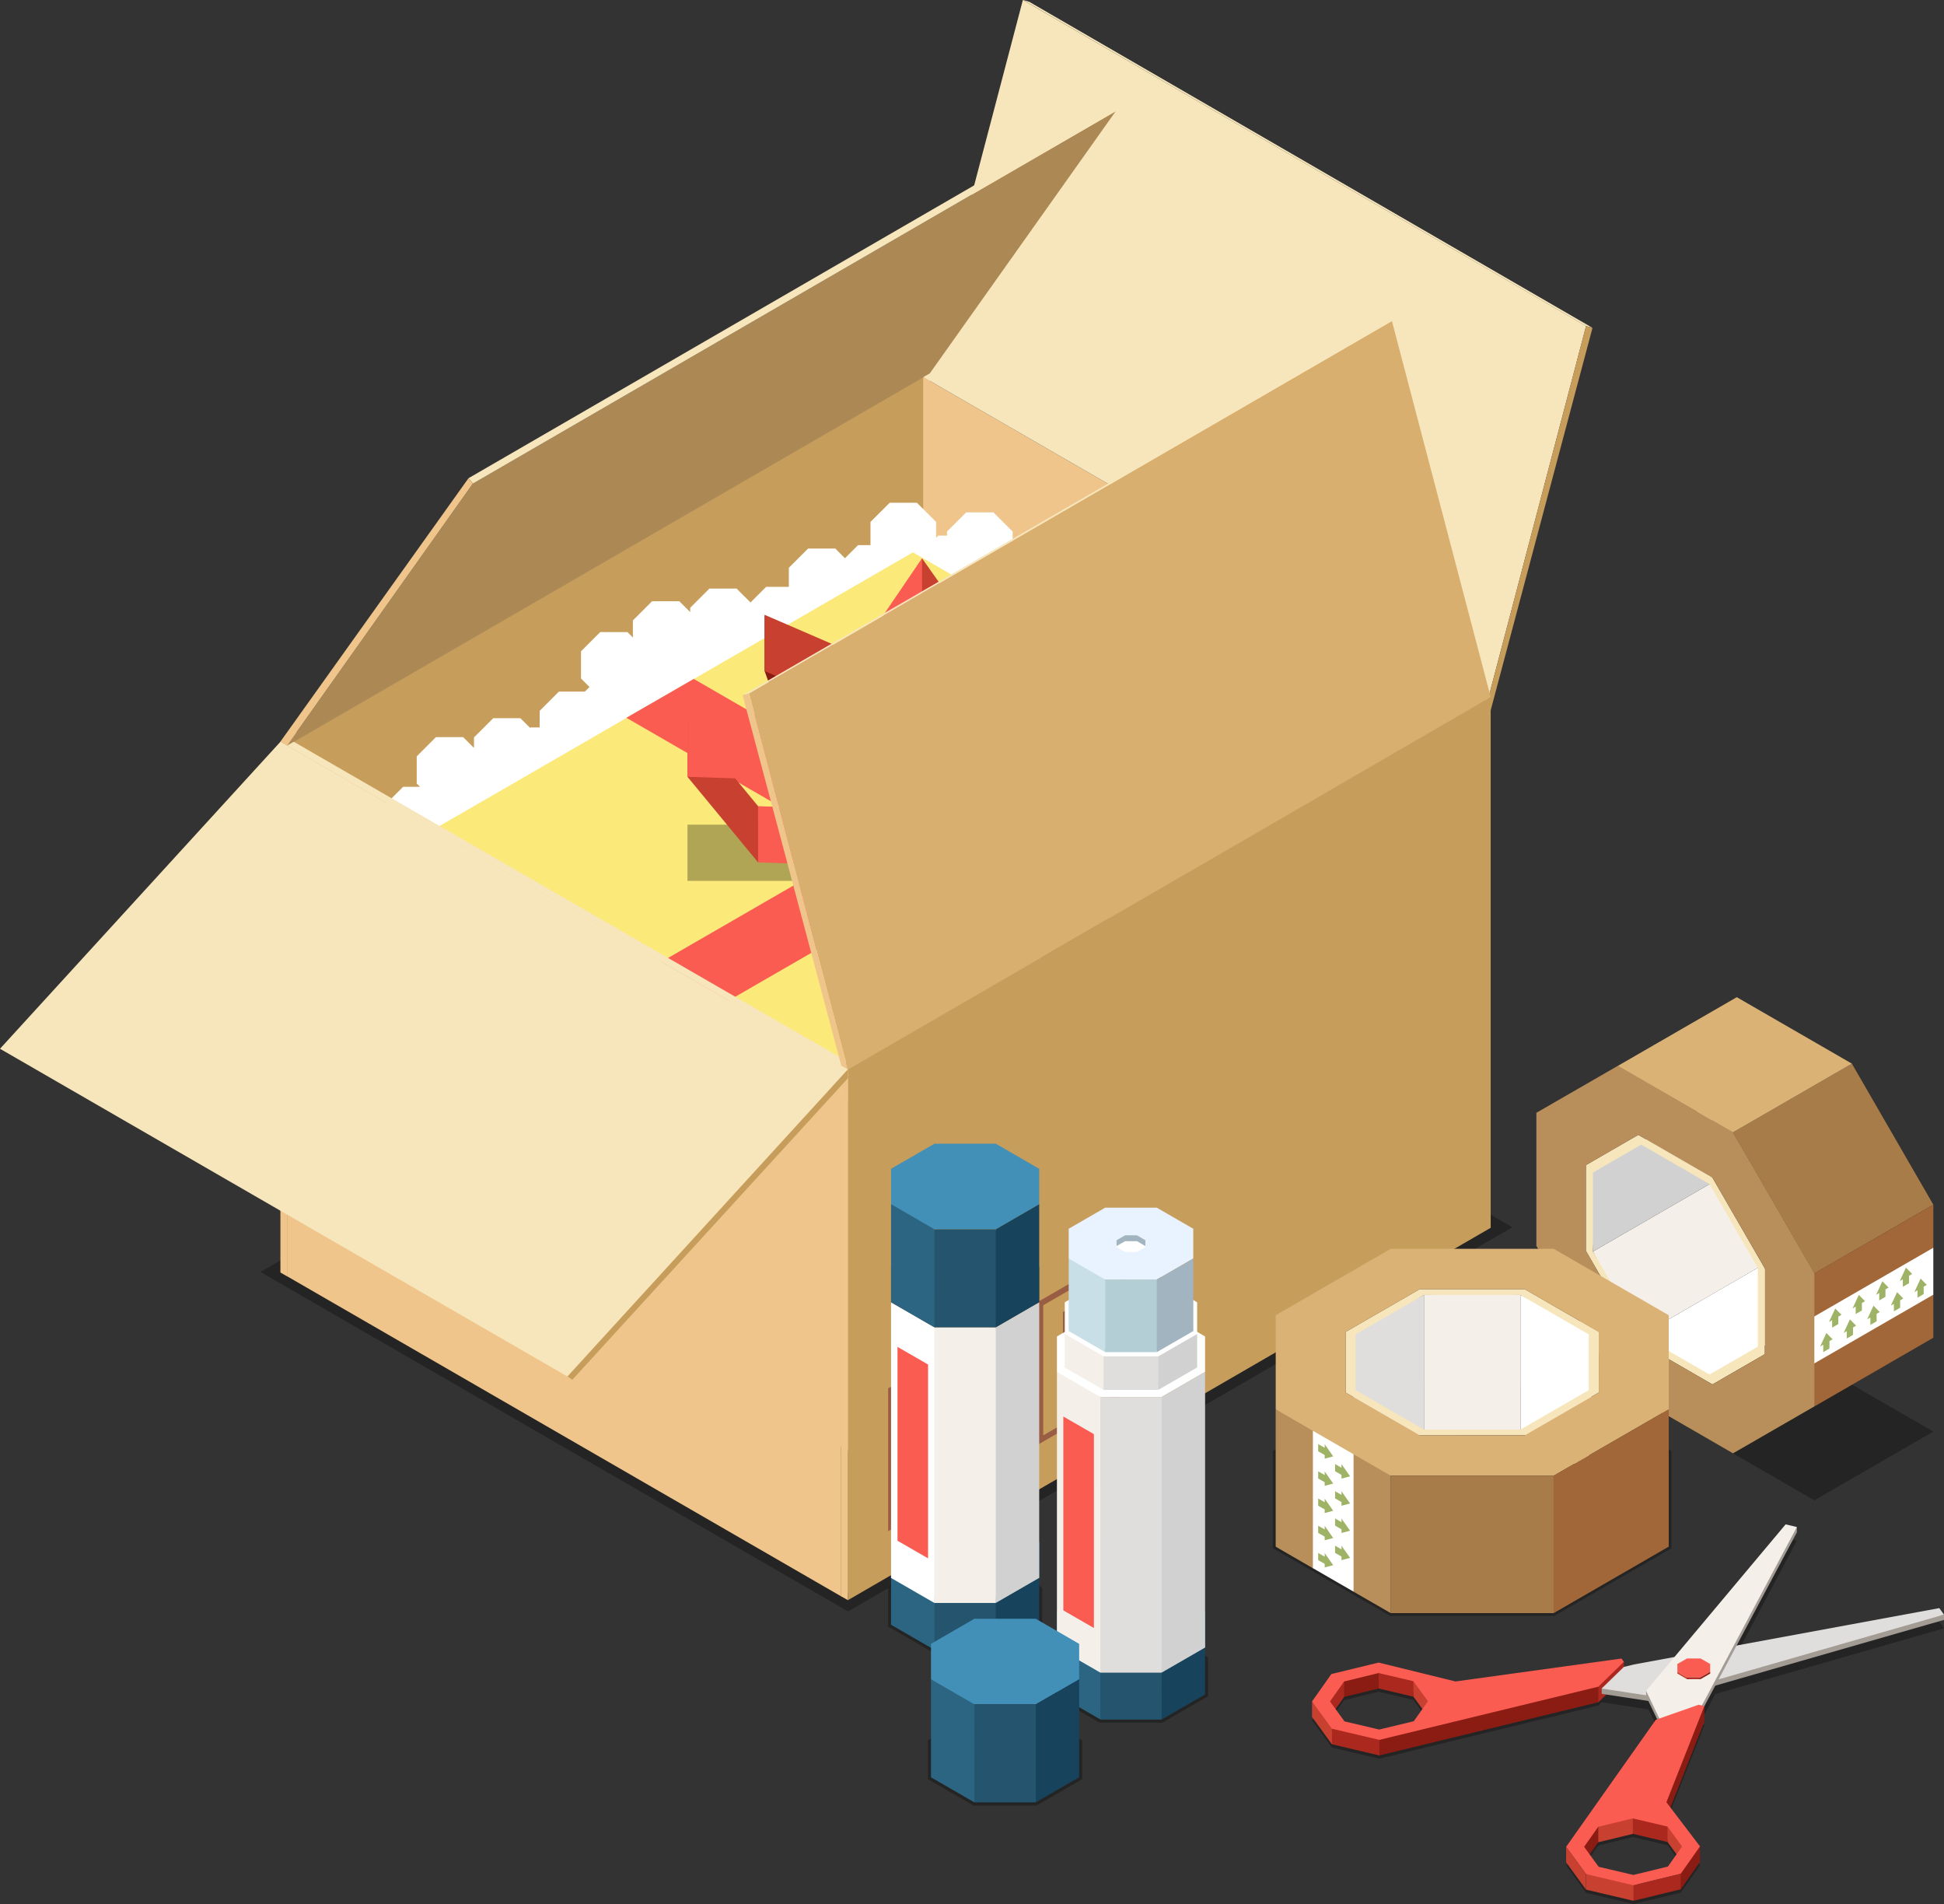 <svg xmlns="http://www.w3.org/2000/svg" viewBox="0 0 114.47 112.093">
  <rect x="0" y="0" width="114.47" height="112.093" fill="#333333" stroke="none"/>
  <g id="Browse_brands_Business_supplies_icon" data-name="Browse brands/Business supplies icon" transform="translate(-661.571 -182.328)">
    <g id="Group_1457" data-name="Group 1457" transform="translate(738.828 272.068)">
      <path id="Path_3832" data-name="Path 3832" d="M807.427,334.624l13.465-3.87-.277-.38L808.5,332.609l3.728-7.008-.662-.156-6.542,7.8-2.388.441-.593.144-.142-.195-9.774,1.353L787.6,333.88l-2.781.675-1.139,1.613,1.17,1.606,2.794.657,12.895-3.132.2-.191,2.752.421.768,1.6h0l-.329.115-5.28,7.479,1.17,1.605,2.793.658,2.781-.675,1.139-1.613-1.979-2.6,2.234-5.658-.338-.08.242-.344Zm-17.755,2.7-2.034.495-2.045-.482-.855-1.174.833-1.181,2.034-.494,2.044.481.856,1.175Zm14.941,6.2.856,1.174-.833,1.181-2.034.494-2.044-.481-.856-1.176.833-1.179,2.034-.494Z" transform="translate(-783.679 -324.636)" opacity="0.3"/>
      <g id="Group_1452" data-name="Group 1452" transform="translate(0 7.899)">
        <path id="Path_3833" data-name="Path 3833" d="M784.849,343.166l-1.17-1.605v-.914l1.485,1.555Z" transform="translate(-783.679 -338.119)" fill="#c84030"/>
        <path id="Path_3834" data-name="Path 3834" d="M788.9,343.533l-3.368-.349v.914l2.794.657Z" transform="translate(-784.358 -339.051)" fill="#ab281f"/>
        <path id="Path_3835" data-name="Path 3835" d="M811.456,337.871l-1.5,1.465-.642-.914,2.147-1.465Z" transform="translate(-793.093 -336.763)" fill="#ab281f"/>
        <path id="Path_3836" data-name="Path 3836" d="M802.839,340.186l-12.895,3.133V342.4l8.243-2.394,4.652-.737Z" transform="translate(-785.98 -337.614)" fill="#8a1c14"/>
        <path id="Path_3837" data-name="Path 3837" d="M788.583,338.737l-2.034.495-.2-1.113,2.4-.592Z" transform="translate(-784.658 -336.973)" fill="#8a1c14"/>
        <path id="Path_3838" data-name="Path 3838" d="M786,339.691l-.833,1.179-.316-.911L786,338.776Z" transform="translate(-784.11 -337.431)" fill="#ab281f"/>
        <path id="Path_3839" data-name="Path 3839" d="M793.719,340.424l-.654-.9-.084-1.16,1.182,1.357Z" transform="translate(-787.095 -337.281)" fill="#c84030"/>
        <path id="Path_3840" data-name="Path 3840" d="M791.926,339.351l-2.044-.482v-.983l2.044.313Z" transform="translate(-785.957 -337.105)" fill="#ab281f"/>
        <path id="Path_3841" data-name="Path 3841" d="M802.042,336.844l-.142-.193L792.127,338l-4.528-1.112-2.781.676-1.139,1.613,1.17,1.605,2.794.656,12.895-3.131Zm-14.405,3.987-2.045-.481-.855-1.174L785.57,338l2.034-.495,2.044.48.856,1.176-.833,1.179Z" transform="translate(-783.679 -336.651)" fill="#fa5c52"/>
      </g>
      <path id="Path_3842" data-name="Path 3842" d="M819.332,337.283l.279-.4-.287-.393-.684-.161-.682.165-.279.4.287.393.685.163Z" transform="translate(-796.167 -328.635)" fill="#c84030"/>
      <g id="Group_1453" data-name="Group 1453" transform="translate(17.055 4.93)">
        <path id="Path_3843" data-name="Path 3843" d="M830.793,332.559v.313l-16.884,4.853-3.273-.5v-.313l1.9-1.1Z" transform="translate(-810.635 -332.179)" fill="#a39c95"/>
        <path id="Path_3844" data-name="Path 3844" d="M830.515,331.958l.277.38-16.884,4.853-3.273-.5,1.308-1.272.593-.144Z" transform="translate(-810.635 -331.958)" fill="#e0dedc"/>
      </g>
      <g id="Group_1454" data-name="Group 1454" transform="translate(19.672)">
        <path id="Path_3845" data-name="Path 3845" d="M823.648,324.727v-.313l-8.53,9.568-.348.077v.313l.9,1.884,2.19-.769.243-.344Z" transform="translate(-814.771 -324.257)" fill="#a39c95"/>
        <path id="Path_3846" data-name="Path 3846" d="M823.648,324.323l-.662-.157-8.215,9.8.9,1.884,2.19-.77.243-.343Z" transform="translate(-814.771 -324.166)" fill="#f4efe9"/>
      </g>
      <g id="Group_1455" data-name="Group 1455" transform="translate(21.512 7.893)">
        <path id="Path_3847" data-name="Path 3847" d="M819.047,336.643h-.8l-.565.326v.462l.565.327h.8l.565-.327v-.462Z" transform="translate(-817.68 -336.642)" fill="#fa5c52"/>
        <path id="Path_3848" data-name="Path 3848" d="M820.3,337.989l-.565.328-.186-.032.186-.07.565-.327Z" transform="translate(-818.365 -337.1)" fill="#8a1c14"/>
        <path id="Path_3849" data-name="Path 3849" d="M818.245,338.317l-.565-.328v-.1l.565.327.324.07Z" transform="translate(-817.68 -337.1)" fill="#c84030"/>
        <rect id="Rectangle_141" data-name="Rectangle 141" width="0.801" height="0.102" transform="translate(0.565 1.115)" fill="#ab281f"/>
      </g>
      <g id="Group_1456" data-name="Group 1456" transform="translate(14.964 10.618)">
        <path id="Path_3850" data-name="Path 3850" d="M818.64,341.989l-2.234,5.658-.441-1.032,2.675-5.54Z" transform="translate(-810.502 -340.995)" fill="#8a1c14"/>
        <path id="Path_3851" data-name="Path 3851" d="M809.687,353.042l-.833,1.18-.256-.911,1.278-1.48Z" transform="translate(-807.796 -344.946)" fill="#8a1c14"/>
        <path id="Path_3852" data-name="Path 3852" d="M817.526,354.2l-.856-1.175-.163-1.2,1.4,1.3Z" transform="translate(-810.701 -344.946)" fill="#c84030"/>
        <path id="Path_3853" data-name="Path 3853" d="M815.451,351.847l-.871-.648-1.393-.1.219,1.18,2.044.48Z" transform="translate(-809.482 -344.678)" fill="#ab281f"/>
        <path id="Path_3854" data-name="Path 3854" d="M812.353,352.281l-2.034.493v-.914l1.126-.758.908.264Z" transform="translate(-808.428 -344.678)" fill="#c84030"/>
        <path id="Path_3855" data-name="Path 3855" d="M818.942,355.044l-1.139,1.614-.321-.989,1.46-1.539Z" transform="translate(-811.06 -345.79)" fill="#8a1c14"/>
        <path id="Path_3856" data-name="Path 3856" d="M811.974,358.279l-2.794-.657v-.914l3.064.473Z" transform="translate(-808.01 -346.737)" fill="#c84030"/>
        <path id="Path_3857" data-name="Path 3857" d="M812.611,341.834l-5.281,7.48,1.17,1.606,2.793.657,2.781-.676,1.139-1.613-1.979-2.6,2.234-5.658-.339-.08Zm-3.39,6.3,2.034-.493,2.044.481.856,1.174-.833,1.18-2.034.494-2.044-.481-.856-1.176Z" transform="translate(-807.331 -340.949)" fill="#fa5c52"/>
        <path id="Path_3858" data-name="Path 3858" d="M816.376,357.594l-2.781.675v-.914l2.781-.676Z" transform="translate(-809.632 -346.727)" fill="#ab281f"/>
        <path id="Path_3859" data-name="Path 3859" d="M808.5,356.69l-1.17-1.605v-.914l1.17,1.606Z" transform="translate(-807.331 -345.805)" fill="#c84030"/>
      </g>
    </g>
    <g id="Group_1481" data-name="Group 1481" transform="translate(661.571 182.328)">
      <path id="Path_3860" data-name="Path 3860" d="M724.932,264.935l-39.117,22.615,34.6,19.984,39.116-22.615Z" transform="translate(-670.476 -212.67)" opacity="0.3"/>
      <g id="Group_1458" data-name="Group 1458" transform="translate(54.413)">
        <path id="Path_3861" data-name="Path 3861" d="M753.39,182.328l-5.817,22.136,33.163,19.2,5.817-22.143Z" transform="translate(-747.573 -182.328)" fill="#f7e6bb"/>
        <path id="Path_3862" data-name="Path 3862" d="M789.931,201.523l-33.163-19.2.379.113,33.163,19.194Z" transform="translate(-750.95 -182.328)" fill="#f7e6bb"/>
        <path id="Path_3863" data-name="Path 3863" d="M799.989,234.809l5.817-22.143.378.112-5.995,22.513Z" transform="translate(-766.826 -193.471)" fill="#c79d5c"/>
      </g>
      <g id="Group_1461" data-name="Group 1461" transform="translate(16.512 21.75)">
        <g id="Group_1459" data-name="Group 1459">
          <path id="Path_3864" data-name="Path 3864" d="M688.29,238.976v31.246L726.141,248.3V217.058Z" transform="translate(-687.897 -216.834)" fill="#c79d5c"/>
          <path id="Path_3865" data-name="Path 3865" d="M688.062,238.847l37.852-21.919-.394-.224-37.85,21.917Z" transform="translate(-687.669 -216.705)" fill="#d9af6f"/>
          <path id="Path_3866" data-name="Path 3866" d="M688.062,282.817V251.571l-.393-.225v31.247Z" transform="translate(-687.669 -229.429)" fill="#efc58b"/>
        </g>
        <g id="Group_1460" data-name="Group 1460" transform="translate(37.85 0.224)">
          <path id="Path_3867" data-name="Path 3867" d="M747.493,217.412v31.243L780.12,267.5V236.252Z" transform="translate(-747.493 -217.188)" fill="#efc58b"/>
          <path id="Path_3868" data-name="Path 3868" d="M780.12,236.122l-32.627-18.84.394-.224L780.515,235.9Z" transform="translate(-747.492 -217.058)" fill="#f7e6bb"/>
          <path id="Path_3869" data-name="Path 3869" d="M799.062,278.307V247.06l.395-.222v31.246Z" transform="translate(-766.434 -227.997)" fill="#c79d5c"/>
        </g>
      </g>
      <path id="Path_3870" data-name="Path 3870" d="M751.563,239.811h-.8v-.389l-.944-.943v-1.356l-1.133-1.133h-1.6l-.655.655h-.8l-.046.045-.286-.286h-.38v-1.115l-1.133-1.133h-1.6l-1.1,1.1-.357-.359h-1.6l-.606.605v-.315l-.187-.19.668-.668v-1.6L737.86,231.6h-1.6l-1.062,1.061v-.493l-.882-.882V230.8l-1.133-1.131h-1.6l-1.132,1.131v.237h-.511l-.129.129v-.93l-1.133-1.132h-1.6l-1.133,1.132V231.6h-.732l-.771.771-.57-.571h-1.6l-1.134,1.134v1.124H719.8l-.919.918-.819-.819h-1.6l-1.133,1.133v.251l-.641-.64h-1.6l-1.133,1.132v1.006l-.321-.322h-1.6l-1.133,1.133v1.6l.5.5-.273.272h-1.528l-1.134,1.134v.977h-.535l-.026.026-.573-.571h-1.6l-1.134,1.132v.619l-.638-.638h-1.6l-1.133,1.133v1.6l.193.192h-.993l-1.133,1.133v1.6l1.133,1.133h1.6l.554-.553.184.182h1.6l1.134-1.134v-.662l.233.233h1.6l1.133-1.132v-.43h1.067l1.133-1.132v-.979h.535l.406-.406h1.528l1.133-1.133v-.807h1.287l1.025-1.024.446.445h1.6l1.133-1.132,2.046-2.109h1.6l1.133-1.132v-1.125h1.334l.771-.771.571.569h1.6l1.134-1.133v-1.366h.732l.129-.128v.93l1.133,1.132h1.6l.461-.462.113.113v1.15l1.133,1.133h1.441l1.09,1.09h1.6l.605-.606v.315l1.134,1.134h.078v.372l1.132,1.133h1.6l.881-.883.883.883H745.2l-.24.238v1.6l1.133,1.134h1.6l1.089-1.091h.044v.39l1.133,1.132h1.6l1.134-1.132v-1.6Z" transform="translate(-674.688 -199.508)" fill="#fff"/>
      <g id="Group_1471" data-name="Group 1471" transform="translate(22.837 32.517)">
        <path id="Path_3871" data-name="Path 3871" d="M728.564,265.079l32.049,18.512-30.9,17.86L697.665,282.94Z" transform="translate(-697.665 -245.24)" opacity="0.3"/>
        <path id="Path_3872" data-name="Path 3872" d="M730.308,278.907l-30.985-17.9v20.557l30.985,17.9Z" transform="translate(-698.274 -243.745)" fill="#e3bd5e"/>
        <path id="Path_3873" data-name="Path 3873" d="M778.162,282.568,748.3,299.834V279.272L778.162,262Z" transform="translate(-716.262 -244.11)" fill="#cc934c"/>
        <path id="Path_3874" data-name="Path 3874" d="M729.192,233.722l30.982,17.9-29.866,17.264-30.985-17.9Z" transform="translate(-698.274 -233.722)" fill="#fbe979"/>
        <g id="Group_1462" data-name="Group 1462" transform="translate(14.548 7.748)">
          <path id="Path_3875" data-name="Path 3875" d="M724.619,265.508l-1.495.338-2.465-2.62,29.885-17.258,3.966,2.287Z" transform="translate(-720.659 -245.968)" fill="#fa5c52"/>
          <path id="Path_3876" data-name="Path 3876" d="M724.619,296.162l-3.96-2.288V273.244l3.96,2.282Z" transform="translate(-720.659 -255.987)" fill="#c84030"/>
        </g>
        <g id="Group_1463" data-name="Group 1463" transform="translate(14.046 7.453)">
          <path id="Path_3877" data-name="Path 3877" d="M750.853,265.68l1.5.336,2.463-2.62L723.832,245.5l-3.967,2.287Z" transform="translate(-719.865 -245.501)" fill="#fa5c52"/>
          <path id="Path_3878" data-name="Path 3878" d="M768.843,296.7l3.96-2.289V273.784l-3.96,2.284Z" transform="translate(-737.855 -255.89)" fill="#8a1c14"/>
        </g>
        <g id="Group_1470" data-name="Group 1470" transform="translate(17.645 0.351)">
          <rect id="Rectangle_142" data-name="Rectangle 142" width="27.66" height="3.308" transform="translate(0 15.681)" opacity="0.3"/>
          <g id="Group_1464" data-name="Group 1464" transform="translate(10.897 15.069)">
            <path id="Path_3879" data-name="Path 3879" d="M746.923,258.1h-2.428l-1.718.991v1.4l1.718.991h2.428l1.718-.991v-1.4Z" transform="translate(-742.777 -258.095)" fill="#c84030"/>
            <path id="Path_3880" data-name="Path 3880" d="M750.661,262.372l-1.718.992-.666-.249.666-.247,1.718-.991Z" transform="translate(-744.797 -259.484)" fill="#8a1c14"/>
            <path id="Path_3881" data-name="Path 3881" d="M744.495,263.364l-1.718-.992v-.494l1.718.991.78.187Z" transform="translate(-742.777 -259.484)" fill="#8a1c14"/>
            <rect id="Rectangle_143" data-name="Rectangle 143" width="2.428" height="0.496" transform="translate(1.718 3.384)" fill="#ab281f"/>
          </g>
          <g id="Group_1465" data-name="Group 1465" transform="translate(0 9.555)">
            <path id="Path_3882" data-name="Path 3882" d="M732.127,257.342v3.309l9.671.308v-3.308Z" transform="translate(-727.968 -252.304)" fill="#fa5c52"/>
            <path id="Path_3883" data-name="Path 3883" d="M725.553,249.379v3.308l4.159,5.04v-3.31Z" transform="translate(-725.553 -249.379)" fill="#c84030"/>
            <path id="Path_3884" data-name="Path 3884" d="M725.553,249.379v3.308l6.522.219V249.6Z" transform="translate(-725.553 -249.379)" fill="#fa5c52"/>
            <path id="Path_3885" data-name="Path 3885" d="M735.862,249.726v3.308l7.307,5.129v-3.308Z" transform="translate(-729.34 -249.506)" fill="#8a1c14"/>
          </g>
          <g id="Group_1466" data-name="Group 1466" transform="translate(4.541 3.326)">
            <path id="Path_3886" data-name="Path 3886" d="M735.589,248.3l-.47.681.47,2.628,7.307,6.028v-3.308Z" transform="translate(-733.608 -242.754)" fill="#c84030"/>
            <path id="Path_3887" data-name="Path 3887" d="M732.731,239.534v3.309l1.981,5.548v-3.309Z" transform="translate(-732.731 -239.534)" fill="#8a1c14"/>
            <path id="Path_3888" data-name="Path 3888" d="M732.731,239.534v3.309l5.78,2.5.493-.628-.493-2.681Z" transform="translate(-732.731 -239.534)" fill="#c84030"/>
            <path id="Path_3889" data-name="Path 3889" d="M741.867,243.484v3.308l3.508,9.078v-3.308Z" transform="translate(-736.087 -240.985)" fill="#8a1c14"/>
          </g>
          <g id="Group_1467" data-name="Group 1467" transform="translate(13.83 9.555)">
            <path id="Path_3890" data-name="Path 3890" d="M757.082,257.342v3.309l-9.67.308v-3.308Z" transform="translate(-747.412 -252.304)" fill="#fa5c52"/>
            <path id="Path_3891" data-name="Path 3891" d="M766.856,249.379l-1.233,2.628,1.233.68-4.16,5.04v-3.31Z" transform="translate(-753.026 -249.379)" fill="#ab281f"/>
            <path id="Path_3892" data-name="Path 3892" d="M765.484,249.379v3.308l-6.523.219V249.6Z" transform="translate(-751.654 -249.379)" fill="#fa5c52"/>
            <path id="Path_3893" data-name="Path 3893" d="M754.718,249.726v3.308l-7.307,5.129v-3.308Z" transform="translate(-747.412 -249.506)" fill="#8a1c14"/>
          </g>
          <g id="Group_1468" data-name="Group 1468" transform="translate(13.83 3.326)">
            <path id="Path_3894" data-name="Path 3894" d="M754.718,248.3l.47.681-.47,2.628-7.307,6.028v-3.308Z" transform="translate(-747.412 -242.754)" fill="#fa5c52"/>
            <path id="Path_3895" data-name="Path 3895" d="M760.941,239.534v3.309l-1.981,5.548v-3.309Z" transform="translate(-751.654 -239.534)" fill="#c84030"/>
            <path id="Path_3896" data-name="Path 3896" d="M758.449,239.534v3.309l-5.78,2.5-.493-.628.493-2.681Z" transform="translate(-749.162 -239.534)" fill="#fa5c52"/>
            <path id="Path_3897" data-name="Path 3897" d="M750.919,243.484v3.308l-3.507,9.078v-3.308Z" transform="translate(-747.412 -240.985)" fill="#8a1c14"/>
          </g>
          <g id="Group_1469" data-name="Group 1469" transform="translate(10.575)">
            <path id="Path_3898" data-name="Path 3898" d="M742.267,241.8l.676.778-.676,2.531,3.255,10.142v-3.308Z" transform="translate(-742.267 -237.041)" fill="#8a1c14"/>
            <path id="Path_3899" data-name="Path 3899" d="M745.5,234.277l.887,2.471-.887.837-3.237,4.761v-3.308Z" transform="translate(-742.267 -234.277)" fill="#fa5c52"/>
            <path id="Path_3900" data-name="Path 3900" d="M750.62,241.51l-.386,2.059.386,1.25-3.208,10.326v-3.308Z" transform="translate(-744.157 -236.934)" fill="#fa5c52"/>
            <path id="Path_3901" data-name="Path 3901" d="M747.384,234.277v3.308l3.225,4.577v-3.309Z" transform="translate(-744.147 -234.277)" fill="#c84030"/>
          </g>
        </g>
      </g>
      <g id="Group_1472" data-name="Group 1472" transform="translate(16.512 6.236)">
        <path id="Path_3902" data-name="Path 3902" d="M699.231,214.6l-10.94,15.415,37.851-21.912,10.939-15.421Z" transform="translate(-687.897 -192.368)" fill="#ac8854"/>
        <path id="Path_3903" data-name="Path 3903" d="M705.433,214.419,743.284,192.5l-.255-.316L705.177,214.1Z" transform="translate(-694.1 -192.185)" fill="#f7e6bb"/>
        <path id="Path_3904" data-name="Path 3904" d="M688.062,242.557,699,227.142l-.256-.318-11.078,15.511Z" transform="translate(-687.669 -204.908)" fill="#efc58b"/>
      </g>
      <g id="Group_1478" data-name="Group 1478" transform="translate(16.905 40.816)">
        <g id="Group_1473" data-name="Group 1473" transform="translate(0 2.852)">
          <path id="Path_3905" data-name="Path 3905" d="M688.29,251.7v31.242l32.628,18.845V270.541Z" transform="translate(-688.29 -251.476)" fill="#efc58b"/>
          <path id="Path_3906" data-name="Path 3906" d="M720.918,270.411l-32.628-18.84.394-.225,32.628,18.84Z" transform="translate(-688.29 -251.346)" fill="#f7e6bb"/>
          <path id="Path_3907" data-name="Path 3907" d="M739.86,312.6V281.348l.394-.224v31.248Z" transform="translate(-707.232 -262.284)" fill="#efc58b"/>
        </g>
        <g id="Group_1477" data-name="Group 1477" transform="translate(32.628)">
          <path id="Path_3908" data-name="Path 3908" d="M740.483,269.107v31.247l37.85-21.922V247.189Z" transform="translate(-740.089 -246.967)" fill="#c79d5c"/>
          <g id="Group_1476" data-name="Group 1476" transform="translate(2.764 31.633)">
            <g id="Group_1474" data-name="Group 1474" transform="translate(0 5.084)">
              <path id="Path_3909" data-name="Path 3909" d="M751.508,304.87l-7.279,4.2v8.41l7.279-4.207Zm-6.958,12.053v-7.662l6.634-3.829,0,7.659Z" transform="translate(-744.229 -304.87)" fill="#995d43"/>
              <path id="Path_3910" data-name="Path 3910" d="M747.888,316.078l.628-.36v-4.075l.316-.183-.63-1.04-.63,1.768.316-.184Z" transform="translate(-745.457 -306.908)" fill="#995d43"/>
              <path id="Path_3911" data-name="Path 3911" d="M747.571,319.922l3.05-1.76v-.724l-3.05,1.762Z" transform="translate(-745.457 -309.486)" fill="#995d43"/>
              <path id="Path_3912" data-name="Path 3912" d="M750.4,310.552l.315-.181v4.076l.628-.363v-4.076l.316-.182-.631-1.04Z" transform="translate(-746.497 -306.308)" fill="#995d43"/>
            </g>
            <g id="Group_1475" data-name="Group 1475" transform="translate(8.807)">
              <path id="Path_3913" data-name="Path 3913" d="M765.431,296.835l-7.282,4.2,0,8.405,7.28-4.2Zm-6.957,12.052v-7.66l6.633-3.831,0,7.659Z" transform="translate(-758.149 -296.835)" fill="#995d43"/>
              <path id="Path_3914" data-name="Path 3914" d="M760.5,306.707l.529.308.254-.143v2.217l-.254.144-.529.506v.038l1.811-1.047v-.037l-.529.108-.252.145v-2.22l.252-.144.529-.92v-2.911L760.5,303.8Z" transform="translate(-759.013 -299.008)" fill="#995d43"/>
              <path id="Path_3915" data-name="Path 3915" d="M764.444,304.426l.531.306.251-.142V306.8l-.251.147-.531.506v.036l1.811-1.046v-.038l-.53.111-.252.142v-2.216l.252-.146.53-.919v-2.912l-1.811,1.047Zm.161-2.816,1.489-.86v2.588l-.487.844-.633.364-.37-.213Z" transform="translate(-760.461 -298.17)" fill="#995d43"/>
            </g>
          </g>
          <path id="Path_3916" data-name="Path 3916" d="M740.254,268.978,778.1,247.06l-.393-.222L739.86,268.755Z" transform="translate(-739.86 -246.838)" fill="#ac8854"/>
          <path id="Path_3917" data-name="Path 3917" d="M740.254,312.949V281.7l-.394-.223v31.247Z" transform="translate(-739.86 -259.562)" fill="#efc58b"/>
        </g>
      </g>
      <g id="Group_1479" data-name="Group 1479" transform="translate(43.73 18.901)">
        <path id="Path_3918" data-name="Path 3918" d="M731.288,234.119l5.818,22.142,37.85-21.922L769.139,212.2Z" transform="translate(-730.908 -212.202)" fill="#d9af6f"/>
        <path id="Path_3919" data-name="Path 3919" d="M731.068,234.119,768.919,212.2l-.379.111-37.852,21.918Z" transform="translate(-730.688 -212.202)" fill="#f7e6bb"/>
        <path id="Path_3920" data-name="Path 3920" d="M736.885,268.984l-5.817-22.142-.38.112,5.805,21.8Z" transform="translate(-730.688 -224.926)" fill="#efc58b"/>
      </g>
      <g id="Group_1480" data-name="Group 1480" transform="translate(0 43.668)">
        <path id="Path_3921" data-name="Path 3921" d="M678.083,251.346l-16.512,18.073,33.414,19.295,16.513-18.08Z" transform="translate(-661.571 -251.346)" fill="#f7e6bb"/>
        <path id="Path_3922" data-name="Path 3922" d="M714.384,299.911l16.513-18.08v.523L714.672,300.1Z" transform="translate(-680.969 -262.543)" fill="#c79d5c"/>
      </g>
    </g>
    <g id="Group_1488" data-name="Group 1488" transform="translate(736.528 241.034)">
      <g id="Group_1484" data-name="Group 1484" transform="translate(15.511)">
        <path id="Path_3923" data-name="Path 3923" d="M804.559,304.655l16.368,9.442,7.005-4.045-16.367-9.44Z" transform="translate(-804.559 -284.48)" opacity="0.3"/>
        <path id="Path_3924" data-name="Path 3924" d="M816.828,292.382l2.843,4.925-7,4.046-1.621-2.491-1.223-2.434Z" transform="translate(-806.493 -281.458)" fill="#f4efe9"/>
        <path id="Path_3925" data-name="Path 3925" d="M816.694,285.043v4.643l-7.005,4.046-.232-4.825Z" transform="translate(-806.358 -278.762)" fill="#d1d1d1"/>
        <path id="Path_3926" data-name="Path 3926" d="M825.345,302.489l-4.022-2.323-7,4.046,4.1,2.577Z" transform="translate(-808.144 -284.317)" fill="#fff"/>
        <path id="Path_3927" data-name="Path 3927" d="M819.706,295.792v5.041l-3.087,1.783-4.365-2.52-3.088-5.348v-5.041l3.088-1.782,4.365,2.519Zm-.415,4.6v-4.644l-2.843-4.926-4.022-2.321-2.844,1.643v4.644l2.844,4.925,4.022,2.322Z" transform="translate(-806.252 -279.821)" fill="#f7e6bb"/>
        <path id="Path_3928" data-name="Path 3928" d="M807.474,287.349l3.088-1.782,4.365,2.519,3.087,5.348v5.041l-3.087,1.783-4.365-2.52-3.088-5.348v-5.041Zm-2.915-3.075V292.1l4.8,8.3,6.778,3.915,4.8-2.768,1-4.2-1-3.633-4.8-8.3-6.778-3.914-4.8,2.767Z" transform="translate(-804.559 -277.463)" fill="#b88f5a"/>
        <rect id="Rectangle_144" data-name="Rectangle 144" width="8.089" height="9.587" transform="translate(11.574 7.959) rotate(-30.011)" fill="#a87c49"/>
        <path id="Path_3929" data-name="Path 3929" d="M812.138,279.159l6.779,3.914,7.006-4.045-6.779-3.913Z" transform="translate(-807.343 -275.116)" fill="#dbb276"/>
        <path id="Path_3930" data-name="Path 3930" d="M830.43,298.466V301l1.252,1.37-1.252,1.395V306.3l7.005-4.046v-2.53l-1.361-1.6,1.361-1.168v-2.533Z" transform="translate(-814.061 -282.207)" fill="#a16739"/>
        <g id="Group_1483" data-name="Group 1483" transform="translate(16.368 14.748)">
          <path id="Path_3931" data-name="Path 3931" d="M830.43,302.471v2.764l7.005-4.044v-2.764Z" transform="translate(-830.43 -298.426)" fill="#fff"/>
          <g id="Group_1482" data-name="Group 1482" transform="translate(0.34 1.173)">
            <path id="Path_3932" data-name="Path 3932" d="M831.151,307.045v.439l.366-.211v-.439l.184-.106-.366-.371-.368.8Z" transform="translate(-830.967 -302.511)" fill="#9fb366"/>
            <path id="Path_3933" data-name="Path 3933" d="M832.526,304.448l-.366-.37-.368.795.185-.107v.44l.366-.213v-.438Z" transform="translate(-831.27 -301.674)" fill="#9fb366"/>
            <path id="Path_3934" data-name="Path 3934" d="M834.169,303.5v.439l.366-.211v-.439l.185-.107-.367-.371-.368.8Z" transform="translate(-832.075 -301.209)" fill="#9fb366"/>
            <path id="Path_3935" data-name="Path 3935" d="M836.361,302.233v.44l.366-.212v-.437l.184-.108-.367-.37-.368.8Z" transform="translate(-832.88 -300.744)" fill="#9fb366"/>
            <path id="Path_3936" data-name="Path 3936" d="M838.556,300.967v.439l.365-.21v-.44l.185-.106-.368-.371-.366.795Z" transform="translate(-833.686 -300.28)" fill="#9fb366"/>
            <path id="Path_3937" data-name="Path 3937" d="M833.342,305.78v.438l.366-.213v-.437l.185-.107-.368-.371-.368.8Z" transform="translate(-831.772 -302.046)" fill="#9fb366"/>
            <path id="Path_3938" data-name="Path 3938" d="M835.535,304.514v.437l.367-.211V304.3l.184-.108-.368-.371-.368.8Z" transform="translate(-832.577 -301.581)" fill="#9fb366"/>
            <path id="Path_3939" data-name="Path 3939" d="M837.727,303.248v.439l.367-.211v-.44l.185-.105-.367-.371-.368.795Z" transform="translate(-833.382 -301.117)" fill="#9fb366"/>
            <path id="Path_3940" data-name="Path 3940" d="M839.92,301.982v.439l.365-.211v-.439l.185-.106-.366-.371-.368.8Z" transform="translate(-834.188 -300.652)" fill="#9fb366"/>
          </g>
        </g>
      </g>
      <g id="Group_1487" data-name="Group 1487" transform="translate(0 14.81)">
        <path id="Path_3941" data-name="Path 3941" d="M786.982,324.735h-.044l-6.9-3.981v-5.721l6.9-3.981h9.672l6.9,3.981v5.721l-6.9,3.981Z" transform="translate(-780.043 -303.125)" opacity="0.3"/>
        <path id="Path_3942" data-name="Path 3942" d="M799.779,310.815h-5.686v-8.09l2.968-.158,2.719.158Z" transform="translate(-785.203 -300.008)" fill="#f4efe9"/>
        <path id="Path_3943" data-name="Path 3943" d="M807.1,313.227l-4.02-2.321v-8.09l4.293,2.211Z" transform="translate(-788.505 -300.1)" fill="#fff"/>
        <path id="Path_3944" data-name="Path 3944" d="M787.584,313.227l4.023-2.321v-8.09l-4.281,2.258Z" transform="translate(-782.718 -300.1)" fill="#e0dedc"/>
        <path id="Path_3945" data-name="Path 3945" d="M791.169,310.886l-4.366-2.52V304.8l4.366-2.521h6.176l4.366,2.521v3.565l-4.366,2.52Zm-3.778-2.661,4.024,2.322H797.1l4.019-2.322v-3.282l-4.02-2.321h-5.686l-4.024,2.323Z" transform="translate(-782.526 -299.903)" fill="#f7e6bb"/>
        <path id="Path_3946" data-name="Path 3946" d="M799.322,303.421v3.565l-4.366,2.52H788.78l-4.366-2.52v-3.565l4.366-2.521h6.176l4.366,2.521Zm4.119-.986-6.779-3.912h-9.586l-6.778,3.912v5.535l3.132,2.969,3.646.947h9.587l6.778-3.914v-5.535Z" transform="translate(-780.136 -298.523)" fill="#dbb276"/>
        <rect id="Rectangle_145" data-name="Rectangle 145" width="9.587" height="8.088" transform="translate(6.939 13.361)" fill="#a87c49"/>
        <path id="Path_3947" data-name="Path 3947" d="M812.941,313.454l-6.778,3.914v8.089l6.778-3.914Z" transform="translate(-789.637 -304.007)" fill="#a16739"/>
        <path id="Path_3948" data-name="Path 3948" d="M787.075,317.368l-2.193-1.264-1.813.4-.581-1.781-2.192-1.267v8.089l2.192,1.268,2.063-.382.331,1.764,2.193,1.264Z" transform="translate(-780.136 -304.007)" fill="#b88f5a"/>
        <g id="Group_1486" data-name="Group 1486" transform="translate(2.352 10.714)">
          <path id="Path_3949" data-name="Path 3949" d="M786.154,316.839l-2.394-1.383v8.089l2.394,1.382Z" transform="translate(-783.761 -315.456)" fill="#fff"/>
          <g id="Group_1485" data-name="Group 1485" transform="translate(0.311 0.786)">
            <path id="Path_3950" data-name="Path 3950" d="M784.635,316.917l-.384-.218v.423l.384.219v.213l.5-.134-.5-.714Z" transform="translate(-784.252 -316.699)" fill="#9fb366"/>
            <path id="Path_3951" data-name="Path 3951" d="M786.2,319.409l.506-.133-.506-.717v.213l-.378-.219v.423l.378.219Z" transform="translate(-784.827 -317.38)" fill="#9fb366"/>
            <path id="Path_3952" data-name="Path 3952" d="M786.2,321.3l-.378-.218v.423l.378.219v.213l.506-.133-.506-.717Z" transform="translate(-784.827 -318.31)" fill="#9fb366"/>
            <path id="Path_3953" data-name="Path 3953" d="M786.2,323.836l-.378-.22v.423l.378.219v.213l.506-.133-.506-.715Z" transform="translate(-784.827 -319.24)" fill="#9fb366"/>
            <path id="Path_3954" data-name="Path 3954" d="M786.2,326.368l-.378-.22v.423l.378.219V327l.506-.134-.506-.716Z" transform="translate(-784.827 -320.169)" fill="#9fb366"/>
            <path id="Path_3955" data-name="Path 3955" d="M784.635,319.449l-.384-.22v.422l.384.221v.212l.5-.133-.5-.715Z" transform="translate(-784.252 -317.628)" fill="#9fb366"/>
            <path id="Path_3956" data-name="Path 3956" d="M784.635,321.98l-.384-.22v.424l.384.218v.213l.5-.134-.5-.714Z" transform="translate(-784.252 -318.558)" fill="#9fb366"/>
            <path id="Path_3957" data-name="Path 3957" d="M784.635,324.511l-.384-.219v.422l.384.221v.213l.5-.133-.5-.715Z" transform="translate(-784.252 -319.488)" fill="#9fb366"/>
            <path id="Path_3958" data-name="Path 3958" d="M784.635,327.044l-.384-.219v.423l.384.219v.212l.5-.133-.5-.716Z" transform="translate(-784.252 -320.418)" fill="#9fb366"/>
          </g>
        </g>
      </g>
    </g>
    <g id="Group_1499" data-name="Group 1499" transform="translate(713.864 249.659)">
      <g id="Group_1492" data-name="Group 1492" transform="translate(0)">
        <path id="Path_3959" data-name="Path 3959" d="M746.908,332.991l-2.685-1.548v-2.29l2.685-1.548h3.706l2.683,1.548v2.29l-2.683,1.548Zm-2.334-1.751,2.427,1.4h3.519l2.429-1.4v-1.884l-2.429-1.4H747l-2.427,1.4Z" transform="translate(-744.223 -303.02)" opacity="0.3"/>
        <g id="Group_1489" data-name="Group 1489" transform="translate(0.176 21.996)">
          <path id="Path_3960" data-name="Path 3960" d="M753.224,324.992l-2.555-1.479h-3.613l-2.555,1.479v2.086l1.181,1.118,1.374.357h3.613l2.556-1.475v-2.086Z" transform="translate(-744.501 -323.513)" fill="#4290b8"/>
          <path id="Path_3961" data-name="Path 3961" d="M756.349,329.147l-2.556,1.475-.786,1.578.786,1.183,2.555-1.476Z" transform="translate(-747.625 -325.583)" fill="#17435c"/>
          <path id="Path_3962" data-name="Path 3962" d="M751.644,331.478h-3.613l-.875.994.876,1.767h3.612Z" transform="translate(-745.476 -326.439)" fill="#24546e"/>
          <path id="Path_3963" data-name="Path 3963" d="M747.056,330.622l-2.555-1.475v2.76l2.556,1.476Z" transform="translate(-744.501 -325.583)" fill="#2b6582"/>
        </g>
        <g id="Group_1490" data-name="Group 1490" transform="translate(0.176 5.772)">
          <path id="Path_3964" data-name="Path 3964" d="M753.224,299.346l-2.555-1.476h-3.613l-2.555,1.476v2.086l1.181,1.117,1.374.357h3.613l2.556-1.475v-2.086Z" transform="translate(-744.501 -297.87)" fill="#574943"/>
          <path id="Path_3965" data-name="Path 3965" d="M756.349,303.5l-2.556,1.475-.786,2.4.786,13.823,2.555-1.475Z" transform="translate(-747.625 -299.938)" fill="#d1d1d1"/>
          <path id="Path_3966" data-name="Path 3966" d="M751.644,305.831h-3.613l-.875,2.149.876,14.078h3.612Z" transform="translate(-745.476 -300.794)" fill="#f4efe9"/>
          <path id="Path_3967" data-name="Path 3967" d="M747.056,304.975,744.5,303.5v16.227l2.556,1.475Z" transform="translate(-744.501 -299.938)" fill="#fff"/>
          <path id="Path_3968" data-name="Path 3968" d="M745.1,307.651l1.8,1.037V320.1l-1.8-1.038Z" transform="translate(-744.721 -301.462)" fill="#fa5c52"/>
        </g>
        <g id="Group_1491" data-name="Group 1491" transform="translate(0.176)">
          <path id="Path_3969" data-name="Path 3969" d="M753.224,290.223l-2.555-1.476h-3.613l-2.555,1.475v2.087l1.181,1.119,1.374.358h3.613l2.556-1.477v-2.085Z" transform="translate(-744.501 -288.747)" fill="#4290b8"/>
          <path id="Path_3970" data-name="Path 3970" d="M756.349,294.376l-2.556,1.477-.786,2.4.786,3.367,2.555-1.475Z" transform="translate(-747.625 -290.815)" fill="#17435c"/>
          <path id="Path_3971" data-name="Path 3971" d="M751.644,296.71h-3.613l-.875,2.149.876,3.622h3.612Z" transform="translate(-745.476 -291.672)" fill="#24546e"/>
          <path id="Path_3972" data-name="Path 3972" d="M747.056,295.852l-2.555-1.477v5.773l2.556,1.475Z" transform="translate(-744.501 -290.815)" fill="#2b6582"/>
        </g>
      </g>
      <g id="Group_1497" data-name="Group 1497" transform="translate(9.765 3.766)">
        <path id="Path_3973" data-name="Path 3973" d="M762.342,339.482l-2.685-1.551v-2.289l2.685-1.55h3.708l2.684,1.55v2.289l-2.684,1.551Zm-2.333-1.754,2.427,1.4h3.519l2.429-1.4v-1.883l-2.428-1.4h-3.519l-2.427,1.4Z" transform="translate(-759.657 -309.169)" opacity="0.3"/>
        <g id="Group_1493" data-name="Group 1493" transform="translate(0.177 22.333)">
          <path id="Path_3974" data-name="Path 3974" d="M768.661,331.474,766.1,330H762.49l-2.554,1.475v2.087l1.181,1.119,1.373.355h3.615l2.555-1.474v-2.087Z" transform="translate(-759.936 -329.999)" fill="#4290b8"/>
          <path id="Path_3975" data-name="Path 3975" d="M771.785,335.629,769.23,337.1l-.787,1.58.787,1.181,2.556-1.474Z" transform="translate(-763.06 -332.067)" fill="#17435c"/>
          <path id="Path_3976" data-name="Path 3976" d="M767.08,337.958h-3.615l-.875,1,.876,1.765h3.613Z" transform="translate(-760.911 -332.923)" fill="#24546e"/>
          <path id="Path_3977" data-name="Path 3977" d="M762.491,337.1l-2.554-1.474v2.761l2.556,1.474Z" transform="translate(-759.936 -332.067)" fill="#2b6582"/>
        </g>
        <g id="Group_1494" data-name="Group 1494" transform="translate(0.177 6.107)">
          <path id="Path_3978" data-name="Path 3978" d="M768.661,305.827l-2.557-1.474H762.49l-2.554,1.474v2.087l1.181,1.118,1.373.357h3.615l2.555-1.475v-2.087Z" transform="translate(-759.936 -304.353)" fill="#fff"/>
          <path id="Path_3979" data-name="Path 3979" d="M771.785,309.982l-2.556,1.475-.787,2.4.787,13.823,2.556-1.474Z" transform="translate(-763.06 -306.42)" fill="#d1d1d1"/>
          <path id="Path_3980" data-name="Path 3980" d="M767.08,312.313h-3.615l-.875,2.15.876,14.077h3.613Z" transform="translate(-760.911 -307.277)" fill="#e0dedc"/>
          <path id="Path_3981" data-name="Path 3981" d="M762.491,311.456l-2.554-1.475v16.227l2.556,1.474Z" transform="translate(-759.936 -306.42)" fill="#f4efe9"/>
          <path id="Path_3982" data-name="Path 3982" d="M760.534,314.132l1.8,1.037v11.413l-1.8-1.037Z" transform="translate(-760.156 -307.945)" fill="#fa5c52"/>
        </g>
        <g id="Group_1495" data-name="Group 1495" transform="translate(0.64 4.251)">
          <path id="Path_3983" data-name="Path 3983" d="M768.464,302.737l-2.283-1.318h-3.228l-2.284,1.318V304.6l1.056,1,1.228.318h3.228l2.283-1.317v-1.865Z" transform="translate(-760.669 -301.419)" fill="#fff"/>
          <path id="Path_3984" data-name="Path 3984" d="M771.257,306.45l-2.284,1.316-.7.7.7,1.272,2.284-1.317Z" transform="translate(-763.461 -303.267)" fill="#d1d1d1"/>
          <path id="Path_3985" data-name="Path 3985" d="M767.054,308.531h-3.228l-.781.474.782,1.5h3.227Z" transform="translate(-761.542 -304.031)" fill="#e0dedc"/>
          <path id="Path_3986" data-name="Path 3986" d="M762.953,307.766l-2.284-1.317v1.976l2.285,1.317Z" transform="translate(-760.669 -303.267)" fill="#f4efe9"/>
        </g>
        <g id="Group_1496" data-name="Group 1496" transform="translate(0.871)">
          <path id="Path_3987" data-name="Path 3987" d="M768.369,295.94l-2.149-1.24h-3.038l-2.148,1.24v1.753l.993.94,1.155.3h3.038l2.149-1.241V295.94Z" transform="translate(-761.034 -294.7)" fill="#e8f3ff"/>
          <path id="Path_3988" data-name="Path 3988" d="M766.692,297.815h-.7l-.5.287v.062l.5.288h.7l.495-.288V298.1Z" transform="translate(-762.671 -295.844)" fill="#fff"/>
          <path id="Path_3989" data-name="Path 3989" d="M767.186,297.56v.343l-.495-.287h-.7l-.5.287v-.343l.5-.287h.7Z" transform="translate(-762.671 -295.645)" fill="#a1b4bf"/>
          <path id="Path_3990" data-name="Path 3990" d="M771,299.431l-2.148,1.24-.662.66.662,3.61L771,303.7Z" transform="translate(-763.661 -296.438)" fill="#a1b4bf"/>
          <path id="Path_3991" data-name="Path 3991" d="M767.041,301.392H764l-.735.445.736,3.824h3.037Z" transform="translate(-761.854 -297.158)" fill="#b4ced6"/>
          <path id="Path_3992" data-name="Path 3992" d="M763.182,300.672l-2.148-1.24V303.7l2.149,1.241Z" transform="translate(-761.034 -296.438)" fill="#c8dfe8"/>
        </g>
      </g>
      <g id="Group_1498" data-name="Group 1498" transform="translate(2.351 27.966)">
        <path id="Path_3993" data-name="Path 3993" d="M750.623,347.2l-2.684-1.548v-2.29l2.684-1.548h3.707l2.685,1.548v2.291L754.33,347.2Zm-2.332-1.751,2.426,1.4h3.521l2.428-1.4v-1.883l-2.426-1.4h-3.521l-2.426,1.4Z" transform="translate(-747.939 -336.206)" opacity="0.3"/>
        <path id="Path_3994" data-name="Path 3994" d="M756.942,334.425l-2.555-1.477h-3.615l-2.555,1.476v2.087l1.181,1.117,1.374.357h3.615l2.555-1.474v-2.088Z" transform="translate(-748.041 -332.948)" fill="#4290b8"/>
        <path id="Path_3995" data-name="Path 3995" d="M760.067,338.582l-2.556,1.474-.786,2.4.786,3.368,2.556-1.477Z" transform="translate(-751.166 -335.017)" fill="#17435c"/>
        <path id="Path_3996" data-name="Path 3996" d="M755.362,340.911h-3.614l-.874,2.148.875,3.624h3.614Z" transform="translate(-749.017 -335.873)" fill="#24546e"/>
        <path id="Path_3997" data-name="Path 3997" d="M750.772,340.055l-2.555-1.475v5.77l2.556,1.477Z" transform="translate(-748.041 -335.017)" fill="#2b6582"/>
      </g>
    </g>
  </g>
</svg>
